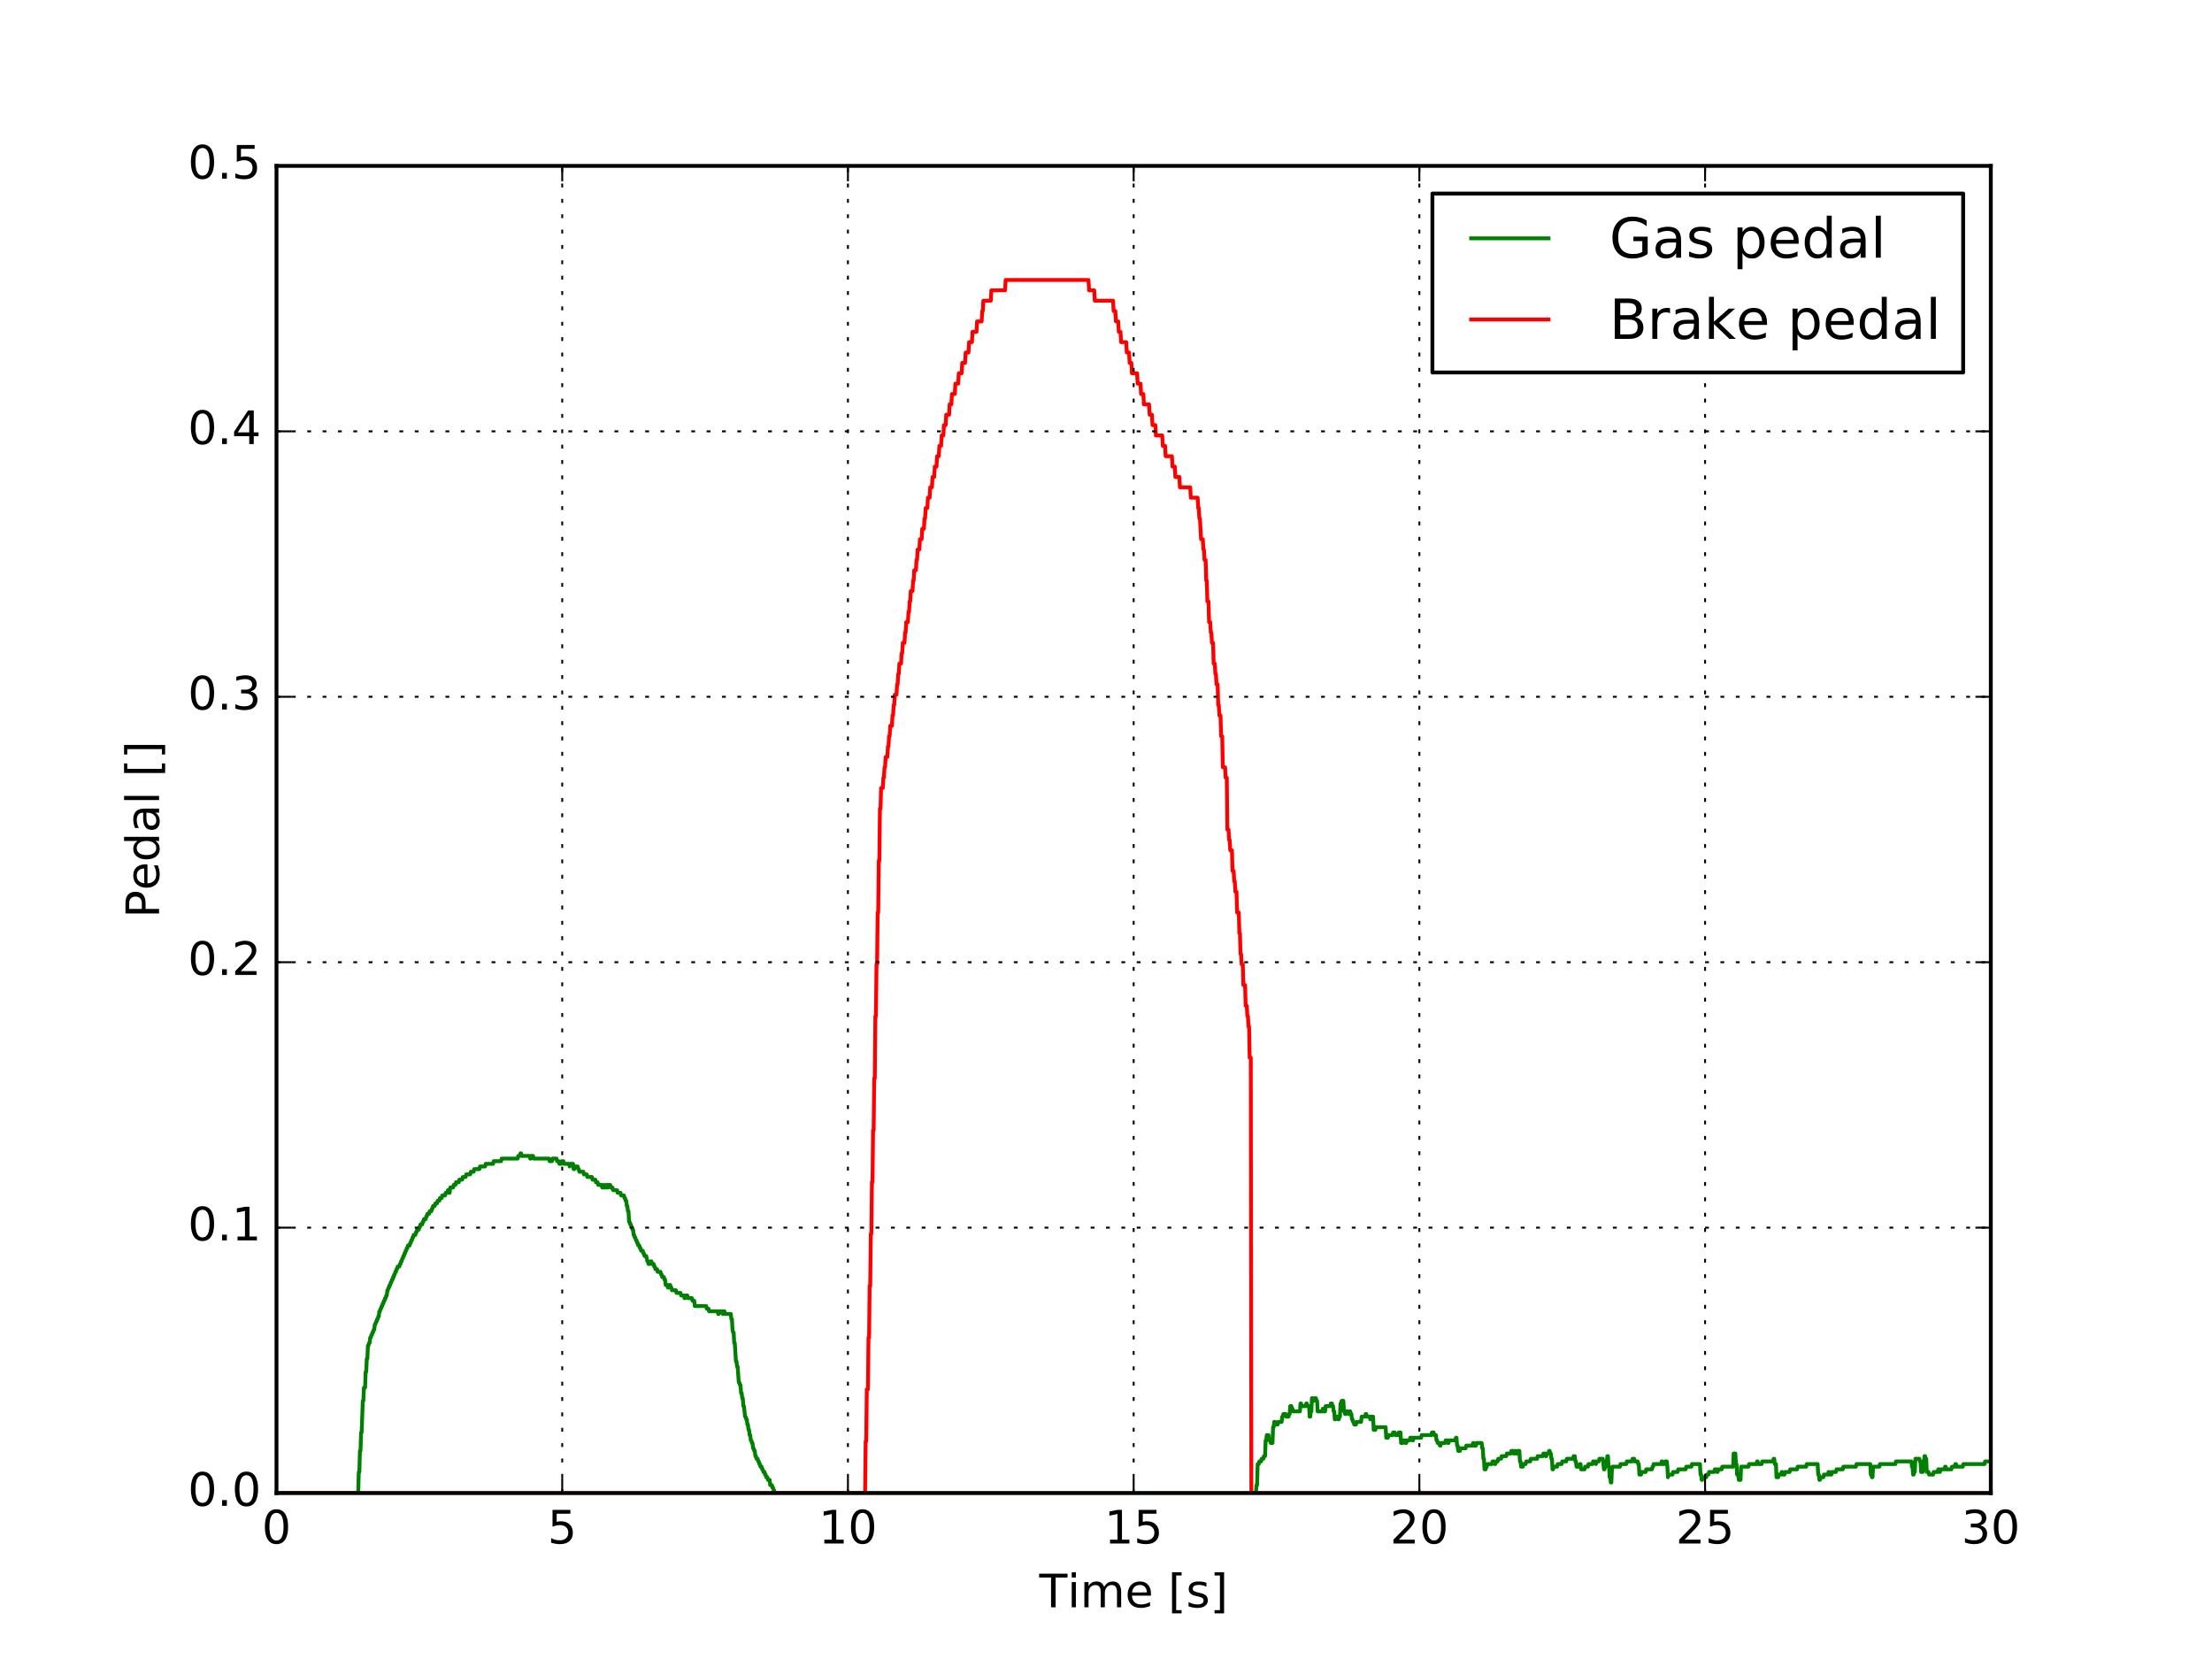 <?xml version="1.0" encoding="utf-8" standalone="no"?>
<!DOCTYPE svg PUBLIC "-//W3C//DTD SVG 1.1//EN"
  "http://www.w3.org/Graphics/SVG/1.1/DTD/svg11.dtd">
<!-- Created with matplotlib (http://matplotlib.org/) -->
<svg height="432pt" version="1.1" viewBox="0 0 576 432" width="576pt" xmlns="http://www.w3.org/2000/svg" xmlns:xlink="http://www.w3.org/1999/xlink">
 <defs>
  <style type="text/css">
*{stroke-linecap:butt;stroke-linejoin:round;stroke-miterlimit:100000;}
  </style>
 </defs>
 <g id="figure_1">
  <g id="patch_1">
   <path d="M 0 432 
L 576 432 
L 576 0 
L 0 0 
z
" style="fill:#ffffff;"/>
  </g>
  <g id="axes_1">
   <g id="patch_2">
    <path d="M 72 388.8 
L 518.4 388.8 
L 518.4 43.2 
L 72 43.2 
z
" style="fill:#ffffff;"/>
   </g>
   <g id="line2d_1">
    <path clip-path="url(#p940a879ab5)" d="M 72.149 388.8 
L 93.278 388.8 
L 93.427 383.296 
L 93.576 383.296 
L 93.725 377.81 
L 93.874 377.81 
L 94.022 373.009 
L 94.171 373.009 
L 94.469 364.78 
L 94.618 364.78 
L 94.766 361.351 
L 95.064 361.351 
L 95.213 357.237 
L 95.362 357.237 
L 95.51 353.808 
L 95.659 353.808 
L 95.808 350.379 
L 95.957 350.379 
L 96.106 349.694 
L 96.254 349.694 
L 96.403 348.322 
L 96.552 348.322 
L 96.701 347.636 
L 96.85 347.636 
L 96.998 346.951 
L 97.147 346.951 
L 97.296 346.265 
L 97.445 346.265 
L 97.594 344.893 
L 97.742 344.893 
L 97.891 344.208 
L 98.04 344.208 
L 98.189 343.522 
L 98.338 343.522 
L 98.486 342.836 
L 98.635 342.836 
L 98.784 341.464 
L 98.933 341.464 
L 99.082 340.779 
L 99.23 340.779 
L 99.379 340.093 
L 99.528 340.093 
L 99.677 339.407 
L 99.826 339.407 
L 99.974 338.721 
L 100.123 338.721 
L 100.272 338.036 
L 100.421 338.036 
L 100.57 337.35 
L 100.718 337.35 
L 100.867 335.978 
L 101.016 335.978 
L 101.165 335.293 
L 101.314 335.293 
L 101.462 334.607 
L 101.611 334.607 
L 101.76 333.921 
L 101.909 333.921 
L 102.058 333.235 
L 102.206 333.235 
L 102.355 332.55 
L 102.504 332.55 
L 102.653 331.864 
L 102.802 331.864 
L 102.95 331.178 
L 103.099 331.178 
L 103.248 330.492 
L 103.397 330.492 
L 103.546 329.807 
L 103.992 329.807 
L 104.141 329.121 
L 104.29 329.121 
L 104.438 328.435 
L 104.587 328.435 
L 104.736 327.749 
L 104.885 327.749 
L 105.034 327.064 
L 105.182 327.064 
L 105.331 326.378 
L 105.48 326.378 
L 105.629 325.692 
L 105.778 325.692 
L 105.926 325.006 
L 106.075 325.006 
L 106.224 324.321 
L 106.67 324.321 
L 106.819 323.635 
L 106.968 323.635 
L 107.117 322.949 
L 107.266 322.949 
L 107.414 322.263 
L 107.563 322.263 
L 107.712 321.578 
L 108.158 321.578 
L 108.307 320.892 
L 108.456 320.892 
L 108.605 320.206 
L 109.051 320.206 
L 109.2 319.52 
L 109.349 319.52 
L 109.498 318.835 
L 109.944 318.835 
L 110.093 318.149 
L 110.242 318.149 
L 110.39 317.463 
L 110.837 317.463 
L 110.986 316.777 
L 111.134 316.777 
L 111.283 316.091 
L 111.73 316.091 
L 111.878 315.406 
L 112.325 315.406 
L 112.474 314.72 
L 112.622 314.72 
L 112.771 314.034 
L 113.218 314.034 
L 113.366 313.348 
L 113.813 313.348 
L 113.962 312.663 
L 114.408 312.663 
L 114.557 311.977 
L 115.003 311.977 
L 115.152 311.291 
L 115.896 311.291 
L 116.045 310.605 
L 116.491 310.605 
L 116.64 309.92 
L 116.789 309.92 
L 116.938 310.605 
L 117.086 310.605 
L 117.235 309.234 
L 117.979 309.234 
L 118.128 308.548 
L 118.574 308.548 
L 118.723 307.862 
L 119.467 307.862 
L 119.616 307.177 
L 120.36 307.177 
L 120.509 306.491 
L 121.253 306.491 
L 121.402 305.805 
L 122.443 305.805 
L 122.592 305.119 
L 123.336 305.119 
L 123.485 304.434 
L 124.824 304.434 
L 124.973 303.748 
L 126.312 303.748 
L 126.461 303.062 
L 128.395 303.062 
L 128.544 302.376 
L 130.478 302.376 
L 130.627 301.691 
L 134.794 301.691 
L 134.942 301.005 
L 135.389 301.005 
L 135.538 300.319 
L 135.686 300.319 
L 135.835 301.005 
L 137.918 301.005 
L 138.067 301.691 
L 138.216 301.691 
L 138.365 301.005 
L 138.811 301.005 
L 138.96 301.691 
L 142.978 301.691 
L 143.126 302.376 
L 143.722 302.376 
L 143.87 301.691 
L 144.912 301.691 
L 145.061 302.376 
L 145.507 302.376 
L 145.656 303.062 
L 146.102 303.062 
L 146.251 302.376 
L 146.698 302.376 
L 146.846 303.062 
L 148.186 303.062 
L 148.334 303.748 
L 148.483 303.062 
L 149.227 303.062 
L 149.376 304.434 
L 149.525 304.434 
L 149.674 303.748 
L 150.418 303.748 
L 150.566 304.434 
L 150.715 304.434 
L 150.864 305.119 
L 151.906 305.119 
L 152.054 305.805 
L 152.798 305.805 
L 152.947 306.491 
L 154.138 306.491 
L 154.286 307.177 
L 155.03 307.177 
L 155.179 307.862 
L 155.626 307.862 
L 155.774 308.548 
L 156.667 308.548 
L 156.816 309.234 
L 157.114 309.234 
L 157.262 308.548 
L 157.411 308.548 
L 157.56 309.234 
L 157.858 309.234 
L 158.006 308.548 
L 158.155 308.548 
L 158.304 309.234 
L 158.453 308.548 
L 158.899 308.548 
L 159.048 309.234 
L 159.494 309.234 
L 159.643 309.92 
L 160.685 309.92 
L 160.834 310.605 
L 161.578 310.605 
L 161.726 311.291 
L 162.47 311.291 
L 162.619 311.977 
L 162.768 311.977 
L 162.917 312.663 
L 163.066 312.663 
L 163.214 314.034 
L 163.363 314.034 
L 163.512 315.406 
L 163.661 315.406 
L 163.81 318.149 
L 163.958 318.149 
L 164.107 318.835 
L 164.256 318.835 
L 164.405 319.52 
L 164.554 319.52 
L 164.702 320.206 
L 164.851 320.206 
L 165 321.578 
L 165.149 321.578 
L 165.298 322.263 
L 165.446 322.263 
L 165.595 322.949 
L 165.744 322.949 
L 165.893 323.635 
L 166.042 323.635 
L 166.19 324.321 
L 166.488 324.321 
L 166.637 325.006 
L 166.786 325.006 
L 166.934 325.692 
L 167.381 325.692 
L 167.53 326.378 
L 167.678 326.378 
L 167.827 327.064 
L 168.274 327.064 
L 168.571 328.435 
L 168.72 328.435 
L 168.869 329.121 
L 169.315 329.121 
L 169.464 328.435 
L 169.613 328.435 
L 169.762 329.121 
L 170.208 329.121 
L 170.357 329.807 
L 170.506 329.807 
L 170.654 330.492 
L 171.101 330.492 
L 171.25 331.178 
L 171.994 331.178 
L 172.142 331.864 
L 172.291 331.864 
L 172.44 332.55 
L 172.886 332.55 
L 173.035 333.235 
L 173.184 333.235 
L 173.333 334.607 
L 173.779 334.607 
L 173.928 335.293 
L 174.077 335.293 
L 174.226 334.607 
L 174.523 334.607 
L 174.672 335.293 
L 174.821 335.293 
L 174.97 335.978 
L 176.011 335.978 
L 176.16 336.664 
L 177.202 336.664 
L 177.35 337.35 
L 178.094 337.35 
L 178.243 338.036 
L 178.392 338.036 
L 178.541 337.35 
L 178.987 337.35 
L 179.136 338.036 
L 180.178 338.036 
L 180.326 338.721 
L 180.773 338.721 
L 180.922 340.093 
L 183.898 340.093 
L 184.046 340.779 
L 184.493 340.779 
L 184.642 341.464 
L 186.874 341.464 
L 187.022 342.15 
L 187.171 342.15 
L 187.32 341.464 
L 188.064 341.464 
L 188.213 342.15 
L 188.362 342.15 
L 188.51 341.464 
L 188.659 341.464 
L 188.808 342.15 
L 190.296 342.15 
L 190.445 343.522 
L 190.594 343.522 
L 190.742 346.265 
L 190.891 346.951 
L 191.04 346.951 
L 191.189 349.694 
L 191.338 349.694 
L 191.635 354.494 
L 191.784 354.494 
L 191.933 355.865 
L 192.082 355.865 
L 192.379 359.98 
L 192.528 359.98 
L 192.677 360.666 
L 192.826 360.666 
L 192.974 362.723 
L 193.123 362.723 
L 193.272 364.094 
L 193.421 364.094 
L 193.57 366.152 
L 193.718 366.152 
L 194.016 368.895 
L 194.165 368.895 
L 194.314 369.581 
L 194.462 369.581 
L 194.611 370.952 
L 194.76 370.952 
L 194.909 372.324 
L 195.058 372.324 
L 195.206 373.695 
L 195.355 373.695 
L 195.504 375.067 
L 195.653 375.067 
L 195.802 375.752 
L 195.95 375.752 
L 196.099 377.124 
L 196.248 377.124 
L 196.397 377.81 
L 196.546 377.81 
L 196.694 379.181 
L 196.843 379.181 
L 196.992 379.867 
L 197.29 379.867 
L 197.438 380.553 
L 197.587 380.553 
L 197.736 381.238 
L 197.885 381.238 
L 198.034 381.924 
L 198.331 381.924 
L 198.48 382.61 
L 198.629 382.61 
L 198.778 383.296 
L 199.075 383.296 
L 199.224 383.981 
L 199.373 383.981 
L 199.522 384.667 
L 199.819 384.667 
L 199.968 385.353 
L 200.414 385.353 
L 200.563 386.724 
L 201.01 386.724 
L 201.158 387.41 
L 201.307 387.41 
L 201.456 388.096 
L 201.605 388.096 
L 201.754 388.8 
L 327.043 388.8 
L 327.192 386.724 
L 327.341 386.724 
L 327.49 381.238 
L 327.787 381.238 
L 327.936 380.553 
L 328.382 380.553 
L 328.531 379.867 
L 328.978 379.867 
L 329.126 379.181 
L 329.424 379.181 
L 329.573 375.067 
L 329.722 375.067 
L 329.87 373.695 
L 330.317 373.695 
L 330.466 375.067 
L 330.763 375.067 
L 330.912 375.752 
L 331.358 375.752 
L 331.507 371.638 
L 331.656 371.638 
L 331.805 370.266 
L 332.102 370.266 
L 332.251 370.952 
L 332.698 370.952 
L 332.846 370.266 
L 333.739 370.266 
L 333.888 368.895 
L 334.037 368.895 
L 334.186 368.209 
L 334.781 368.209 
L 334.93 368.895 
L 335.525 368.895 
L 335.674 368.209 
L 335.822 368.209 
L 335.971 366.152 
L 336.269 366.152 
L 336.418 366.837 
L 336.566 366.837 
L 336.715 367.523 
L 338.501 367.523 
L 338.65 365.466 
L 338.798 365.466 
L 338.947 366.152 
L 339.989 366.152 
L 340.138 365.466 
L 340.286 365.466 
L 340.435 366.152 
L 340.882 366.152 
L 341.03 368.895 
L 341.179 368.895 
L 341.328 367.523 
L 341.477 367.523 
L 341.626 364.094 
L 341.774 364.094 
L 341.923 364.78 
L 342.072 364.78 
L 342.221 364.094 
L 342.667 364.094 
L 342.816 364.78 
L 342.965 364.78 
L 343.114 367.523 
L 344.304 367.523 
L 344.453 366.837 
L 344.602 366.837 
L 344.75 367.523 
L 345.048 367.523 
L 345.197 366.152 
L 346.387 366.152 
L 346.536 365.466 
L 346.834 365.466 
L 346.982 366.152 
L 347.131 366.152 
L 347.28 367.523 
L 347.429 367.523 
L 347.578 369.581 
L 347.726 369.581 
L 347.875 368.895 
L 348.322 368.895 
L 348.47 369.581 
L 348.619 369.581 
L 348.768 368.895 
L 348.917 368.895 
L 349.066 365.466 
L 349.214 365.466 
L 349.363 364.78 
L 349.81 364.78 
L 349.958 367.523 
L 350.107 367.523 
L 350.256 368.209 
L 350.405 368.209 
L 350.554 367.523 
L 351 367.523 
L 351.149 368.209 
L 351.298 368.209 
L 351.446 367.523 
L 351.595 367.523 
L 351.744 368.209 
L 351.893 368.209 
L 352.042 369.581 
L 352.19 369.581 
L 352.339 370.266 
L 352.488 370.266 
L 352.637 370.952 
L 353.083 370.952 
L 353.232 370.266 
L 354.422 370.266 
L 354.571 368.895 
L 355.464 368.895 
L 355.613 368.209 
L 355.762 368.209 
L 355.91 368.895 
L 356.654 368.895 
L 356.803 369.581 
L 356.952 369.581 
L 357.101 368.895 
L 357.547 368.895 
L 357.696 372.324 
L 358.142 372.324 
L 358.291 371.638 
L 360.821 371.638 
L 360.97 374.381 
L 361.416 374.381 
L 361.565 373.695 
L 362.606 373.695 
L 362.755 373.009 
L 363.202 373.009 
L 363.35 373.695 
L 364.094 373.695 
L 364.243 373.009 
L 364.69 373.009 
L 364.838 375.752 
L 365.285 375.752 
L 365.434 375.067 
L 365.88 375.067 
L 366.029 375.752 
L 366.178 375.752 
L 366.326 375.067 
L 367.07 375.067 
L 367.219 374.381 
L 367.666 374.381 
L 367.814 375.067 
L 367.963 375.067 
L 368.112 374.381 
L 370.046 374.381 
L 370.195 373.695 
L 372.725 373.695 
L 372.874 373.009 
L 373.32 373.009 
L 373.469 373.695 
L 373.915 373.695 
L 374.064 375.067 
L 374.213 375.067 
L 374.362 375.752 
L 374.808 375.752 
L 374.957 376.438 
L 375.106 376.438 
L 375.254 375.752 
L 376.296 375.752 
L 376.445 375.067 
L 376.891 375.067 
L 377.04 375.752 
L 377.189 375.752 
L 377.338 375.067 
L 378.974 375.067 
L 379.123 374.381 
L 379.272 374.381 
L 379.421 376.438 
L 379.57 376.438 
L 379.718 377.81 
L 380.165 377.81 
L 380.314 377.124 
L 381.653 377.124 
L 381.802 376.438 
L 383.438 376.438 
L 383.587 375.752 
L 383.736 375.752 
L 383.885 376.438 
L 384.331 376.438 
L 384.48 375.752 
L 385.819 375.752 
L 385.968 377.124 
L 386.117 377.124 
L 386.266 379.867 
L 386.414 379.867 
L 386.563 382.61 
L 386.861 382.61 
L 387.01 381.924 
L 387.158 381.924 
L 387.307 381.238 
L 388.498 381.238 
L 388.646 380.553 
L 389.093 380.553 
L 389.242 381.238 
L 389.39 381.238 
L 389.539 380.553 
L 389.986 380.553 
L 390.134 379.867 
L 390.878 379.867 
L 391.027 379.181 
L 392.218 379.181 
L 392.366 378.495 
L 393.408 378.495 
L 393.557 377.81 
L 394.003 377.81 
L 394.152 378.495 
L 394.301 378.495 
L 394.45 377.81 
L 394.598 377.81 
L 394.747 378.495 
L 395.045 378.495 
L 395.194 377.81 
L 395.64 377.81 
L 395.789 380.553 
L 395.938 380.553 
L 396.086 381.924 
L 396.533 381.924 
L 396.682 381.238 
L 397.277 381.238 
L 397.426 380.553 
L 398.467 380.553 
L 398.616 379.867 
L 400.253 379.867 
L 400.402 379.181 
L 401.741 379.181 
L 401.89 378.495 
L 402.336 378.495 
L 402.485 379.181 
L 402.634 379.181 
L 402.782 378.495 
L 403.229 378.495 
L 403.378 377.81 
L 403.526 377.81 
L 403.675 378.495 
L 403.824 378.495 
L 403.973 379.867 
L 404.122 379.867 
L 404.27 382.61 
L 404.419 382.61 
L 404.568 381.924 
L 405.461 381.924 
L 405.61 381.238 
L 406.651 381.238 
L 406.8 380.553 
L 407.842 380.553 
L 407.99 379.867 
L 409.627 379.867 
L 409.776 379.181 
L 410.074 379.181 
L 410.222 380.553 
L 410.371 380.553 
L 410.52 381.924 
L 411.264 381.924 
L 411.413 381.238 
L 411.562 381.238 
L 411.71 382.61 
L 412.603 382.61 
L 412.752 381.924 
L 413.496 381.924 
L 413.645 381.238 
L 414.686 381.238 
L 414.835 380.553 
L 415.43 380.553 
L 415.579 381.238 
L 415.728 380.553 
L 416.323 380.553 
L 416.472 379.867 
L 417.365 379.867 
L 417.662 382.61 
L 417.811 382.61 
L 417.96 381.924 
L 418.109 381.924 
L 418.258 380.553 
L 418.406 380.553 
L 418.555 379.181 
L 418.704 379.181 
L 418.853 381.924 
L 419.002 381.924 
L 419.15 384.667 
L 419.299 384.667 
L 419.448 386.039 
L 419.597 386.039 
L 419.746 382.61 
L 419.894 381.924 
L 421.829 381.924 
L 421.978 381.238 
L 423.466 381.238 
L 423.614 380.553 
L 424.954 380.553 
L 425.102 379.867 
L 425.549 379.867 
L 425.698 380.553 
L 426.442 380.553 
L 426.59 381.238 
L 426.739 381.238 
L 426.888 383.981 
L 427.334 383.981 
L 427.483 383.296 
L 428.525 383.296 
L 428.674 382.61 
L 430.162 382.61 
L 430.31 381.924 
L 430.459 381.924 
L 430.608 381.238 
L 432.542 381.238 
L 432.691 380.553 
L 432.84 380.553 
L 432.989 381.238 
L 433.435 381.238 
L 433.584 380.553 
L 434.03 380.553 
L 434.179 381.924 
L 434.328 384.667 
L 434.477 383.981 
L 435.518 383.981 
L 435.667 383.296 
L 436.858 383.296 
L 437.006 382.61 
L 438.941 382.61 
L 439.09 381.924 
L 440.429 381.924 
L 440.578 381.238 
L 442.661 381.238 
L 442.81 383.981 
L 442.958 383.981 
L 443.107 385.353 
L 443.256 385.353 
L 443.405 384.667 
L 444.298 384.667 
L 444.446 383.981 
L 444.893 383.981 
L 445.042 383.296 
L 446.381 383.296 
L 446.53 382.61 
L 446.976 382.61 
L 447.125 383.296 
L 447.274 383.296 
L 447.422 382.61 
L 448.315 382.61 
L 448.464 381.924 
L 451.291 381.924 
L 451.44 378.495 
L 451.886 378.495 
L 452.035 381.238 
L 452.184 381.238 
L 452.333 383.981 
L 452.63 383.981 
L 452.779 385.353 
L 453.226 385.353 
L 453.374 381.924 
L 455.309 381.924 
L 455.458 381.238 
L 457.392 381.238 
L 457.541 380.553 
L 457.69 380.553 
L 457.838 381.238 
L 458.731 381.238 
L 458.88 380.553 
L 461.707 380.553 
L 461.856 379.867 
L 462.005 379.867 
L 462.154 381.238 
L 462.451 381.238 
L 462.6 384.667 
L 463.046 384.667 
L 463.195 383.981 
L 463.79 383.981 
L 463.939 383.296 
L 464.088 383.296 
L 464.237 383.981 
L 464.683 383.981 
L 464.832 383.296 
L 466.022 383.296 
L 466.171 382.61 
L 467.957 382.61 
L 468.106 381.924 
L 470.338 381.924 
L 470.486 381.238 
L 473.314 381.238 
L 473.462 383.981 
L 473.611 383.981 
L 473.76 385.353 
L 473.909 385.353 
L 474.058 384.667 
L 474.802 384.667 
L 474.95 383.981 
L 475.992 383.981 
L 476.141 383.296 
L 476.29 383.296 
L 476.438 383.981 
L 476.885 383.981 
L 477.034 383.296 
L 478.075 383.296 
L 478.224 382.61 
L 479.861 382.61 
L 480.01 381.924 
L 483.283 381.924 
L 483.432 381.238 
L 487.003 381.238 
L 487.152 383.981 
L 487.301 383.981 
L 487.45 384.667 
L 487.598 384.667 
L 487.747 381.924 
L 489.384 381.924 
L 489.533 381.238 
L 493.55 381.238 
L 493.699 380.553 
L 497.717 380.553 
L 497.866 381.924 
L 498.014 381.924 
L 498.163 383.981 
L 498.312 383.981 
L 498.461 383.296 
L 498.61 383.296 
L 498.758 379.867 
L 499.8 379.867 
L 499.949 380.553 
L 500.098 380.553 
L 500.246 383.296 
L 500.693 383.296 
L 500.842 380.553 
L 500.99 380.553 
L 501.139 379.181 
L 501.288 379.181 
L 501.437 379.867 
L 501.586 379.867 
L 501.734 383.296 
L 502.181 383.296 
L 502.33 383.981 
L 503.371 383.981 
L 503.52 383.296 
L 504.562 383.296 
L 504.71 382.61 
L 504.859 382.61 
L 505.008 383.296 
L 505.157 383.296 
L 505.306 382.61 
L 506.347 382.61 
L 506.496 381.924 
L 506.645 381.924 
L 506.794 382.61 
L 508.133 382.61 
L 508.282 381.924 
L 509.026 381.924 
L 509.174 381.238 
L 509.323 381.238 
L 509.472 381.924 
L 511.109 381.924 
L 511.258 381.238 
L 516.763 381.238 
L 516.912 380.553 
L 518.4 380.553 
L 518.4 380.553 
" style="fill:none;stroke:#008000;stroke-linecap:square;"/>
   </g>
   <g id="line2d_2">
    <path clip-path="url(#p940a879ab5)" d="M 72.149 388.8 
L 225.264 388.8 
L 225.413 375.3 
L 225.562 375.3 
L 225.71 361.8 
L 226.008 361.8 
L 226.157 348.3 
L 226.306 348.3 
L 226.454 334.8 
L 226.603 334.8 
L 226.752 321.3 
L 226.901 321.3 
L 227.05 307.8 
L 227.198 307.8 
L 227.347 294.3 
L 227.496 294.3 
L 227.645 280.8 
L 227.794 280.8 
L 227.942 264.6 
L 228.091 264.6 
L 228.24 251.1 
L 228.389 251.1 
L 228.538 237.6 
L 228.686 237.6 
L 228.835 224.1 
L 228.984 224.1 
L 229.133 210.6 
L 229.282 210.6 
L 229.43 205.2 
L 229.877 205.2 
L 230.026 202.5 
L 230.174 202.5 
L 230.323 199.8 
L 230.472 199.8 
L 230.621 197.1 
L 231.067 197.1 
L 231.216 194.4 
L 231.365 194.4 
L 231.514 191.7 
L 231.662 191.7 
L 231.811 189 
L 232.258 189 
L 232.406 186.3 
L 232.555 186.3 
L 232.704 183.6 
L 232.853 183.6 
L 233.002 180.9 
L 233.448 180.9 
L 233.597 178.2 
L 233.746 178.2 
L 233.894 175.5 
L 234.043 175.5 
L 234.192 172.8 
L 234.638 172.8 
L 234.787 170.1 
L 234.936 170.1 
L 235.085 167.4 
L 235.531 167.4 
L 235.68 164.7 
L 235.829 164.7 
L 235.978 162 
L 236.424 162 
L 236.573 159.3 
L 236.722 159.3 
L 236.87 156.6 
L 237.019 156.6 
L 237.168 153.9 
L 237.614 153.9 
L 237.763 151.2 
L 237.912 151.2 
L 238.061 148.5 
L 238.507 148.5 
L 238.656 145.8 
L 238.805 145.8 
L 238.954 143.1 
L 239.4 143.1 
L 239.549 140.4 
L 239.995 140.4 
L 240.144 137.7 
L 240.59 137.7 
L 240.739 135 
L 240.888 135 
L 241.037 132.3 
L 241.483 132.3 
L 241.632 129.6 
L 242.078 129.6 
L 242.227 126.9 
L 242.674 126.9 
L 242.822 124.2 
L 243.269 124.2 
L 243.418 121.5 
L 243.864 121.5 
L 244.013 118.8 
L 244.459 118.8 
L 244.608 116.1 
L 245.054 116.1 
L 245.203 113.4 
L 245.65 113.4 
L 245.798 110.7 
L 246.245 110.7 
L 246.394 108 
L 247.138 108 
L 247.286 105.3 
L 247.733 105.3 
L 247.882 102.6 
L 248.626 102.6 
L 248.774 99.9 
L 249.518 99.9 
L 249.667 97.2 
L 250.411 97.2 
L 250.56 94.5 
L 251.304 94.5 
L 251.453 91.8 
L 252.197 91.8 
L 252.346 89.1 
L 253.09 89.1 
L 253.238 86.4 
L 254.28 86.4 
L 254.429 83.7 
L 255.619 83.7 
L 255.768 81 
L 255.917 81 
L 256.066 78.3 
L 258 78.3 
L 258.149 75.6 
L 261.72 75.6 
L 261.869 72.9 
L 283.445 72.9 
L 283.594 75.6 
L 284.933 75.6 
L 285.082 78.3 
L 289.843 78.3 
L 289.992 81 
L 290.438 81 
L 290.587 83.7 
L 291.182 83.7 
L 291.331 86.4 
L 291.778 86.4 
L 291.926 89.1 
L 293.266 89.1 
L 293.414 91.8 
L 294.01 91.8 
L 294.158 94.5 
L 294.605 94.5 
L 294.754 97.2 
L 296.093 97.2 
L 296.242 99.9 
L 296.986 99.9 
L 297.134 102.6 
L 297.73 102.6 
L 297.878 105.3 
L 299.218 105.3 
L 299.366 108 
L 299.962 108 
L 300.11 110.7 
L 300.854 110.7 
L 301.003 113.4 
L 302.64 113.4 
L 302.789 116.1 
L 303.384 116.1 
L 303.533 118.8 
L 305.17 118.8 
L 305.318 121.5 
L 305.914 121.5 
L 306.062 124.2 
L 307.104 124.2 
L 307.253 126.9 
L 309.931 126.9 
L 310.08 129.6 
L 311.866 129.6 
L 312.014 132.3 
L 312.163 132.3 
L 312.312 135 
L 312.461 135 
L 312.758 140.4 
L 313.205 140.4 
L 313.354 143.1 
L 313.502 143.1 
L 313.651 145.8 
L 313.949 145.8 
L 314.098 151.2 
L 314.246 151.2 
L 314.395 156.6 
L 314.693 156.6 
L 314.842 162 
L 315.139 162 
L 315.288 164.7 
L 315.437 164.7 
L 315.586 167.4 
L 315.883 167.4 
L 316.032 172.8 
L 316.33 172.8 
L 316.478 175.5 
L 316.627 175.5 
L 316.776 178.2 
L 317.074 178.2 
L 317.222 183.6 
L 317.371 183.6 
L 317.52 186.3 
L 317.818 186.3 
L 317.966 191.7 
L 318.264 191.7 
L 318.413 199.8 
L 319.008 199.8 
L 319.157 202.5 
L 319.454 202.5 
L 319.603 216 
L 319.901 216 
L 320.05 218.7 
L 320.198 218.7 
L 320.347 221.4 
L 320.794 221.4 
L 320.942 226.8 
L 321.24 226.8 
L 321.389 229.5 
L 321.538 229.5 
L 321.686 232.2 
L 321.984 232.2 
L 322.133 237.6 
L 322.579 237.6 
L 322.728 243 
L 322.877 243 
L 323.026 248.4 
L 323.174 248.4 
L 323.323 251.1 
L 323.621 251.1 
L 323.77 256.5 
L 324.216 256.5 
L 324.365 261.9 
L 324.662 261.9 
L 324.811 264.6 
L 324.96 264.6 
L 325.109 267.3 
L 325.258 267.3 
L 325.406 275.4 
L 325.704 275.4 
L 325.853 388.8 
L 518.4 388.8 
L 518.4 388.8 
" style="fill:none;stroke:#ff0000;stroke-linecap:square;"/>
   </g>
   <g id="patch_3">
    <path d="M 72 43.2 
L 518.4 43.2 
" style="fill:none;stroke:#000000;stroke-linecap:square;stroke-linejoin:miter;"/>
   </g>
   <g id="patch_4">
    <path d="M 518.4 388.8 
L 518.4 43.2 
" style="fill:none;stroke:#000000;stroke-linecap:square;stroke-linejoin:miter;"/>
   </g>
   <g id="patch_5">
    <path d="M 72 388.8 
L 518.4 388.8 
" style="fill:none;stroke:#000000;stroke-linecap:square;stroke-linejoin:miter;"/>
   </g>
   <g id="patch_6">
    <path d="M 72 388.8 
L 72 43.2 
" style="fill:none;stroke:#000000;stroke-linecap:square;stroke-linejoin:miter;"/>
   </g>
   <g id="matplotlib.axis_1">
    <g id="xtick_1">
     <g id="line2d_3">
      <path clip-path="url(#p940a879ab5)" d="M 72 388.8 
L 72 43.2 
" style="fill:none;stroke:#000000;stroke-dasharray:1,3;stroke-dashoffset:0.0;stroke-width:0.5;"/>
     </g>
     <g id="line2d_4">
      <defs>
       <path d="M 0 0 
L 0 -4 
" id="ma4ce1e68d8" style="stroke:#000000;stroke-width:0.5;"/>
      </defs>
      <g>
       <use style="stroke:#000000;stroke-width:0.5;" x="72.0" xlink:href="#ma4ce1e68d8" y="388.8"/>
      </g>
     </g>
     <g id="line2d_5">
      <defs>
       <path d="M 0 0 
L 0 4 
" id="m3da92037d9" style="stroke:#000000;stroke-width:0.5;"/>
      </defs>
      <g>
       <use style="stroke:#000000;stroke-width:0.5;" x="72.0" xlink:href="#m3da92037d9" y="43.2"/>
      </g>
     </g>
     <g id="text_1">
      <!-- 0 -->
      <defs>
       <path d="M 31.781 66.406 
Q 24.172 66.406 20.328 58.906 
Q 16.5 51.422 16.5 36.375 
Q 16.5 21.391 20.328 13.891 
Q 24.172 6.391 31.781 6.391 
Q 39.453 6.391 43.281 13.891 
Q 47.125 21.391 47.125 36.375 
Q 47.125 51.422 43.281 58.906 
Q 39.453 66.406 31.781 66.406 
M 31.781 74.219 
Q 44.047 74.219 50.516 64.516 
Q 56.984 54.828 56.984 36.375 
Q 56.984 17.969 50.516 8.266 
Q 44.047 -1.422 31.781 -1.422 
Q 19.531 -1.422 13.062 8.266 
Q 6.594 17.969 6.594 36.375 
Q 6.594 54.828 13.062 64.516 
Q 19.531 74.219 31.781 74.219 
" id="BitstreamVeraSans-Roman-30"/>
      </defs>
      <g transform="translate(68.183 401.918)scale(0.12 -0.12)">
       <use xlink:href="#BitstreamVeraSans-Roman-30"/>
      </g>
     </g>
    </g>
    <g id="xtick_2">
     <g id="line2d_6">
      <path clip-path="url(#p940a879ab5)" d="M 146.4 388.8 
L 146.4 43.2 
" style="fill:none;stroke:#000000;stroke-dasharray:1,3;stroke-dashoffset:0.0;stroke-width:0.5;"/>
     </g>
     <g id="line2d_7">
      <g>
       <use style="stroke:#000000;stroke-width:0.5;" x="146.4" xlink:href="#ma4ce1e68d8" y="388.8"/>
      </g>
     </g>
     <g id="line2d_8">
      <g>
       <use style="stroke:#000000;stroke-width:0.5;" x="146.4" xlink:href="#m3da92037d9" y="43.2"/>
      </g>
     </g>
     <g id="text_2">
      <!-- 5 -->
      <defs>
       <path d="M 10.797 72.906 
L 49.516 72.906 
L 49.516 64.594 
L 19.828 64.594 
L 19.828 46.734 
Q 21.969 47.469 24.109 47.828 
Q 26.266 48.188 28.422 48.188 
Q 40.625 48.188 47.75 41.5 
Q 54.891 34.812 54.891 23.391 
Q 54.891 11.625 47.562 5.094 
Q 40.234 -1.422 26.906 -1.422 
Q 22.312 -1.422 17.547 -0.641 
Q 12.797 0.141 7.719 1.703 
L 7.719 11.625 
Q 12.109 9.234 16.797 8.062 
Q 21.484 6.891 26.703 6.891 
Q 35.156 6.891 40.078 11.328 
Q 45.016 15.766 45.016 23.391 
Q 45.016 31 40.078 35.438 
Q 35.156 39.891 26.703 39.891 
Q 22.75 39.891 18.812 39.016 
Q 14.891 38.141 10.797 36.281 
z
" id="BitstreamVeraSans-Roman-35"/>
      </defs>
      <g transform="translate(142.583 401.918)scale(0.12 -0.12)">
       <use xlink:href="#BitstreamVeraSans-Roman-35"/>
      </g>
     </g>
    </g>
    <g id="xtick_3">
     <g id="line2d_9">
      <path clip-path="url(#p940a879ab5)" d="M 220.8 388.8 
L 220.8 43.2 
" style="fill:none;stroke:#000000;stroke-dasharray:1,3;stroke-dashoffset:0.0;stroke-width:0.5;"/>
     </g>
     <g id="line2d_10">
      <g>
       <use style="stroke:#000000;stroke-width:0.5;" x="220.8" xlink:href="#ma4ce1e68d8" y="388.8"/>
      </g>
     </g>
     <g id="line2d_11">
      <g>
       <use style="stroke:#000000;stroke-width:0.5;" x="220.8" xlink:href="#m3da92037d9" y="43.2"/>
      </g>
     </g>
     <g id="text_3">
      <!-- 10 -->
      <defs>
       <path d="M 12.406 8.297 
L 28.516 8.297 
L 28.516 63.922 
L 10.984 60.406 
L 10.984 69.391 
L 28.422 72.906 
L 38.281 72.906 
L 38.281 8.297 
L 54.391 8.297 
L 54.391 0 
L 12.406 0 
z
" id="BitstreamVeraSans-Roman-31"/>
      </defs>
      <g transform="translate(213.165 401.918)scale(0.12 -0.12)">
       <use xlink:href="#BitstreamVeraSans-Roman-31"/>
       <use x="63.623" xlink:href="#BitstreamVeraSans-Roman-30"/>
      </g>
     </g>
    </g>
    <g id="xtick_4">
     <g id="line2d_12">
      <path clip-path="url(#p940a879ab5)" d="M 295.2 388.8 
L 295.2 43.2 
" style="fill:none;stroke:#000000;stroke-dasharray:1,3;stroke-dashoffset:0.0;stroke-width:0.5;"/>
     </g>
     <g id="line2d_13">
      <g>
       <use style="stroke:#000000;stroke-width:0.5;" x="295.2" xlink:href="#ma4ce1e68d8" y="388.8"/>
      </g>
     </g>
     <g id="line2d_14">
      <g>
       <use style="stroke:#000000;stroke-width:0.5;" x="295.2" xlink:href="#m3da92037d9" y="43.2"/>
      </g>
     </g>
     <g id="text_4">
      <!-- 15 -->
      <g transform="translate(287.565 401.918)scale(0.12 -0.12)">
       <use xlink:href="#BitstreamVeraSans-Roman-31"/>
       <use x="63.623" xlink:href="#BitstreamVeraSans-Roman-35"/>
      </g>
     </g>
    </g>
    <g id="xtick_5">
     <g id="line2d_15">
      <path clip-path="url(#p940a879ab5)" d="M 369.6 388.8 
L 369.6 43.2 
" style="fill:none;stroke:#000000;stroke-dasharray:1,3;stroke-dashoffset:0.0;stroke-width:0.5;"/>
     </g>
     <g id="line2d_16">
      <g>
       <use style="stroke:#000000;stroke-width:0.5;" x="369.6" xlink:href="#ma4ce1e68d8" y="388.8"/>
      </g>
     </g>
     <g id="line2d_17">
      <g>
       <use style="stroke:#000000;stroke-width:0.5;" x="369.6" xlink:href="#m3da92037d9" y="43.2"/>
      </g>
     </g>
     <g id="text_5">
      <!-- 20 -->
      <defs>
       <path d="M 19.188 8.297 
L 53.609 8.297 
L 53.609 0 
L 7.328 0 
L 7.328 8.297 
Q 12.938 14.109 22.625 23.891 
Q 32.328 33.688 34.812 36.531 
Q 39.547 41.844 41.422 45.531 
Q 43.312 49.219 43.312 52.781 
Q 43.312 58.594 39.234 62.25 
Q 35.156 65.922 28.609 65.922 
Q 23.969 65.922 18.812 64.312 
Q 13.672 62.703 7.812 59.422 
L 7.812 69.391 
Q 13.766 71.781 18.938 73 
Q 24.125 74.219 28.422 74.219 
Q 39.75 74.219 46.484 68.547 
Q 53.219 62.891 53.219 53.422 
Q 53.219 48.922 51.531 44.891 
Q 49.859 40.875 45.406 35.406 
Q 44.188 33.984 37.641 27.219 
Q 31.109 20.453 19.188 8.297 
" id="BitstreamVeraSans-Roman-32"/>
      </defs>
      <g transform="translate(361.965 401.918)scale(0.12 -0.12)">
       <use xlink:href="#BitstreamVeraSans-Roman-32"/>
       <use x="63.623" xlink:href="#BitstreamVeraSans-Roman-30"/>
      </g>
     </g>
    </g>
    <g id="xtick_6">
     <g id="line2d_18">
      <path clip-path="url(#p940a879ab5)" d="M 444 388.8 
L 444 43.2 
" style="fill:none;stroke:#000000;stroke-dasharray:1,3;stroke-dashoffset:0.0;stroke-width:0.5;"/>
     </g>
     <g id="line2d_19">
      <g>
       <use style="stroke:#000000;stroke-width:0.5;" x="444.0" xlink:href="#ma4ce1e68d8" y="388.8"/>
      </g>
     </g>
     <g id="line2d_20">
      <g>
       <use style="stroke:#000000;stroke-width:0.5;" x="444.0" xlink:href="#m3da92037d9" y="43.2"/>
      </g>
     </g>
     <g id="text_6">
      <!-- 25 -->
      <g transform="translate(436.365 401.918)scale(0.12 -0.12)">
       <use xlink:href="#BitstreamVeraSans-Roman-32"/>
       <use x="63.623" xlink:href="#BitstreamVeraSans-Roman-35"/>
      </g>
     </g>
    </g>
    <g id="xtick_7">
     <g id="line2d_21">
      <path clip-path="url(#p940a879ab5)" d="M 518.4 388.8 
L 518.4 43.2 
" style="fill:none;stroke:#000000;stroke-dasharray:1,3;stroke-dashoffset:0.0;stroke-width:0.5;"/>
     </g>
     <g id="line2d_22">
      <g>
       <use style="stroke:#000000;stroke-width:0.5;" x="518.4" xlink:href="#ma4ce1e68d8" y="388.8"/>
      </g>
     </g>
     <g id="line2d_23">
      <g>
       <use style="stroke:#000000;stroke-width:0.5;" x="518.4" xlink:href="#m3da92037d9" y="43.2"/>
      </g>
     </g>
     <g id="text_7">
      <!-- 30 -->
      <defs>
       <path d="M 40.578 39.312 
Q 47.656 37.797 51.625 33 
Q 55.609 28.219 55.609 21.188 
Q 55.609 10.406 48.188 4.484 
Q 40.766 -1.422 27.094 -1.422 
Q 22.516 -1.422 17.656 -0.516 
Q 12.797 0.391 7.625 2.203 
L 7.625 11.719 
Q 11.719 9.328 16.594 8.109 
Q 21.484 6.891 26.812 6.891 
Q 36.078 6.891 40.938 10.547 
Q 45.797 14.203 45.797 21.188 
Q 45.797 27.641 41.281 31.266 
Q 36.766 34.906 28.719 34.906 
L 20.219 34.906 
L 20.219 43.016 
L 29.109 43.016 
Q 36.375 43.016 40.234 45.922 
Q 44.094 48.828 44.094 54.297 
Q 44.094 59.906 40.109 62.906 
Q 36.141 65.922 28.719 65.922 
Q 24.656 65.922 20.016 65.031 
Q 15.375 64.156 9.812 62.312 
L 9.812 71.094 
Q 15.438 72.656 20.344 73.438 
Q 25.25 74.219 29.594 74.219 
Q 40.828 74.219 47.359 69.109 
Q 53.906 64.016 53.906 55.328 
Q 53.906 49.266 50.438 45.094 
Q 46.969 40.922 40.578 39.312 
" id="BitstreamVeraSans-Roman-33"/>
      </defs>
      <g transform="translate(510.765 401.918)scale(0.12 -0.12)">
       <use xlink:href="#BitstreamVeraSans-Roman-33"/>
       <use x="63.623" xlink:href="#BitstreamVeraSans-Roman-30"/>
      </g>
     </g>
    </g>
    <g id="text_8">
     <!-- Time [s] -->
     <defs>
      <path id="BitstreamVeraSans-Roman-20"/>
      <path d="M 8.594 75.984 
L 29.297 75.984 
L 29.297 69 
L 17.578 69 
L 17.578 -6.203 
L 29.297 -6.203 
L 29.297 -13.188 
L 8.594 -13.188 
z
" id="BitstreamVeraSans-Roman-5b"/>
      <path d="M 30.422 75.984 
L 30.422 -13.188 
L 9.719 -13.188 
L 9.719 -6.203 
L 21.391 -6.203 
L 21.391 69 
L 9.719 69 
L 9.719 75.984 
z
" id="BitstreamVeraSans-Roman-5d"/>
      <path d="M 52 44.188 
Q 55.375 50.25 60.062 53.125 
Q 64.75 56 71.094 56 
Q 79.641 56 84.281 50.016 
Q 88.922 44.047 88.922 33.016 
L 88.922 0 
L 79.891 0 
L 79.891 32.719 
Q 79.891 40.578 77.094 44.375 
Q 74.312 48.188 68.609 48.188 
Q 61.625 48.188 57.562 43.547 
Q 53.516 38.922 53.516 30.906 
L 53.516 0 
L 44.484 0 
L 44.484 32.719 
Q 44.484 40.625 41.703 44.406 
Q 38.922 48.188 33.109 48.188 
Q 26.219 48.188 22.156 43.531 
Q 18.109 38.875 18.109 30.906 
L 18.109 0 
L 9.078 0 
L 9.078 54.688 
L 18.109 54.688 
L 18.109 46.188 
Q 21.188 51.219 25.484 53.609 
Q 29.781 56 35.688 56 
Q 41.656 56 45.828 52.969 
Q 50 49.953 52 44.188 
" id="BitstreamVeraSans-Roman-6d"/>
      <path d="M 9.422 54.688 
L 18.406 54.688 
L 18.406 0 
L 9.422 0 
z
M 9.422 75.984 
L 18.406 75.984 
L 18.406 64.594 
L 9.422 64.594 
z
" id="BitstreamVeraSans-Roman-69"/>
      <path d="M 56.203 29.594 
L 56.203 25.203 
L 14.891 25.203 
Q 15.484 15.922 20.484 11.062 
Q 25.484 6.203 34.422 6.203 
Q 39.594 6.203 44.453 7.469 
Q 49.312 8.734 54.109 11.281 
L 54.109 2.781 
Q 49.266 0.734 44.188 -0.344 
Q 39.109 -1.422 33.891 -1.422 
Q 20.797 -1.422 13.156 6.188 
Q 5.516 13.812 5.516 26.812 
Q 5.516 40.234 12.766 48.109 
Q 20.016 56 32.328 56 
Q 43.359 56 49.781 48.891 
Q 56.203 41.797 56.203 29.594 
M 47.219 32.234 
Q 47.125 39.594 43.094 43.984 
Q 39.062 48.391 32.422 48.391 
Q 24.906 48.391 20.391 44.141 
Q 15.875 39.891 15.188 32.172 
z
" id="BitstreamVeraSans-Roman-65"/>
      <path d="M -0.297 72.906 
L 61.375 72.906 
L 61.375 64.594 
L 35.5 64.594 
L 35.5 0 
L 25.594 0 
L 25.594 64.594 
L -0.297 64.594 
z
" id="BitstreamVeraSans-Roman-54"/>
      <path d="M 44.281 53.078 
L 44.281 44.578 
Q 40.484 46.531 36.375 47.5 
Q 32.281 48.484 27.875 48.484 
Q 21.188 48.484 17.844 46.438 
Q 14.5 44.391 14.5 40.281 
Q 14.5 37.156 16.891 35.375 
Q 19.281 33.594 26.516 31.984 
L 29.594 31.297 
Q 39.156 29.25 43.188 25.516 
Q 47.219 21.781 47.219 15.094 
Q 47.219 7.469 41.188 3.016 
Q 35.156 -1.422 24.609 -1.422 
Q 20.219 -1.422 15.453 -0.562 
Q 10.688 0.297 5.422 2 
L 5.422 11.281 
Q 10.406 8.688 15.234 7.391 
Q 20.062 6.109 24.812 6.109 
Q 31.156 6.109 34.562 8.281 
Q 37.984 10.453 37.984 14.406 
Q 37.984 18.062 35.516 20.016 
Q 33.062 21.969 24.703 23.781 
L 21.578 24.516 
Q 13.234 26.266 9.516 29.906 
Q 5.812 33.547 5.812 39.891 
Q 5.812 47.609 11.281 51.797 
Q 16.75 56 26.812 56 
Q 31.781 56 36.172 55.266 
Q 40.578 54.547 44.281 53.078 
" id="BitstreamVeraSans-Roman-73"/>
     </defs>
     <g transform="translate(270.621 418.532)scale(0.12 -0.12)">
      <use xlink:href="#BitstreamVeraSans-Roman-54"/>
      <use x="61.037" xlink:href="#BitstreamVeraSans-Roman-69"/>
      <use x="88.82" xlink:href="#BitstreamVeraSans-Roman-6d"/>
      <use x="186.232" xlink:href="#BitstreamVeraSans-Roman-65"/>
      <use x="247.756" xlink:href="#BitstreamVeraSans-Roman-20"/>
      <use x="279.543" xlink:href="#BitstreamVeraSans-Roman-5b"/>
      <use x="318.557" xlink:href="#BitstreamVeraSans-Roman-73"/>
      <use x="370.656" xlink:href="#BitstreamVeraSans-Roman-5d"/>
     </g>
    </g>
   </g>
   <g id="matplotlib.axis_2">
    <g id="ytick_1">
     <g id="line2d_24">
      <path clip-path="url(#p940a879ab5)" d="M 72 388.8 
L 518.4 388.8 
" style="fill:none;stroke:#000000;stroke-dasharray:1,3;stroke-dashoffset:0.0;stroke-width:0.5;"/>
     </g>
     <g id="line2d_25">
      <defs>
       <path d="M 0 0 
L 4 0 
" id="md067016dc7" style="stroke:#000000;stroke-width:0.5;"/>
      </defs>
      <g>
       <use style="stroke:#000000;stroke-width:0.5;" x="72.0" xlink:href="#md067016dc7" y="388.8"/>
      </g>
     </g>
     <g id="line2d_26">
      <defs>
       <path d="M 0 0 
L -4 0 
" id="m25142010c4" style="stroke:#000000;stroke-width:0.5;"/>
      </defs>
      <g>
       <use style="stroke:#000000;stroke-width:0.5;" x="518.4" xlink:href="#m25142010c4" y="388.8"/>
      </g>
     </g>
     <g id="text_9">
      <!-- 0.0 -->
      <defs>
       <path d="M 10.688 12.406 
L 21 12.406 
L 21 0 
L 10.688 0 
z
" id="BitstreamVeraSans-Roman-2e"/>
      </defs>
      <g transform="translate(48.916 392.111)scale(0.12 -0.12)">
       <use xlink:href="#BitstreamVeraSans-Roman-30"/>
       <use x="63.623" xlink:href="#BitstreamVeraSans-Roman-2e"/>
       <use x="95.41" xlink:href="#BitstreamVeraSans-Roman-30"/>
      </g>
     </g>
    </g>
    <g id="ytick_2">
     <g id="line2d_27">
      <path clip-path="url(#p940a879ab5)" d="M 72 319.68 
L 518.4 319.68 
" style="fill:none;stroke:#000000;stroke-dasharray:1,3;stroke-dashoffset:0.0;stroke-width:0.5;"/>
     </g>
     <g id="line2d_28">
      <g>
       <use style="stroke:#000000;stroke-width:0.5;" x="72.0" xlink:href="#md067016dc7" y="319.68"/>
      </g>
     </g>
     <g id="line2d_29">
      <g>
       <use style="stroke:#000000;stroke-width:0.5;" x="518.4" xlink:href="#m25142010c4" y="319.68"/>
      </g>
     </g>
     <g id="text_10">
      <!-- 0.1 -->
      <g transform="translate(48.916 322.991)scale(0.12 -0.12)">
       <use xlink:href="#BitstreamVeraSans-Roman-30"/>
       <use x="63.623" xlink:href="#BitstreamVeraSans-Roman-2e"/>
       <use x="95.41" xlink:href="#BitstreamVeraSans-Roman-31"/>
      </g>
     </g>
    </g>
    <g id="ytick_3">
     <g id="line2d_30">
      <path clip-path="url(#p940a879ab5)" d="M 72 250.56 
L 518.4 250.56 
" style="fill:none;stroke:#000000;stroke-dasharray:1,3;stroke-dashoffset:0.0;stroke-width:0.5;"/>
     </g>
     <g id="line2d_31">
      <g>
       <use style="stroke:#000000;stroke-width:0.5;" x="72.0" xlink:href="#md067016dc7" y="250.56"/>
      </g>
     </g>
     <g id="line2d_32">
      <g>
       <use style="stroke:#000000;stroke-width:0.5;" x="518.4" xlink:href="#m25142010c4" y="250.56"/>
      </g>
     </g>
     <g id="text_11">
      <!-- 0.2 -->
      <g transform="translate(48.916 253.871)scale(0.12 -0.12)">
       <use xlink:href="#BitstreamVeraSans-Roman-30"/>
       <use x="63.623" xlink:href="#BitstreamVeraSans-Roman-2e"/>
       <use x="95.41" xlink:href="#BitstreamVeraSans-Roman-32"/>
      </g>
     </g>
    </g>
    <g id="ytick_4">
     <g id="line2d_33">
      <path clip-path="url(#p940a879ab5)" d="M 72 181.44 
L 518.4 181.44 
" style="fill:none;stroke:#000000;stroke-dasharray:1,3;stroke-dashoffset:0.0;stroke-width:0.5;"/>
     </g>
     <g id="line2d_34">
      <g>
       <use style="stroke:#000000;stroke-width:0.5;" x="72.0" xlink:href="#md067016dc7" y="181.44"/>
      </g>
     </g>
     <g id="line2d_35">
      <g>
       <use style="stroke:#000000;stroke-width:0.5;" x="518.4" xlink:href="#m25142010c4" y="181.44"/>
      </g>
     </g>
     <g id="text_12">
      <!-- 0.3 -->
      <g transform="translate(48.916 184.751)scale(0.12 -0.12)">
       <use xlink:href="#BitstreamVeraSans-Roman-30"/>
       <use x="63.623" xlink:href="#BitstreamVeraSans-Roman-2e"/>
       <use x="95.41" xlink:href="#BitstreamVeraSans-Roman-33"/>
      </g>
     </g>
    </g>
    <g id="ytick_5">
     <g id="line2d_36">
      <path clip-path="url(#p940a879ab5)" d="M 72 112.32 
L 518.4 112.32 
" style="fill:none;stroke:#000000;stroke-dasharray:1,3;stroke-dashoffset:0.0;stroke-width:0.5;"/>
     </g>
     <g id="line2d_37">
      <g>
       <use style="stroke:#000000;stroke-width:0.5;" x="72.0" xlink:href="#md067016dc7" y="112.32"/>
      </g>
     </g>
     <g id="line2d_38">
      <g>
       <use style="stroke:#000000;stroke-width:0.5;" x="518.4" xlink:href="#m25142010c4" y="112.32"/>
      </g>
     </g>
     <g id="text_13">
      <!-- 0.4 -->
      <defs>
       <path d="M 37.797 64.312 
L 12.891 25.391 
L 37.797 25.391 
z
M 35.203 72.906 
L 47.609 72.906 
L 47.609 25.391 
L 58.016 25.391 
L 58.016 17.188 
L 47.609 17.188 
L 47.609 0 
L 37.797 0 
L 37.797 17.188 
L 4.891 17.188 
L 4.891 26.703 
z
" id="BitstreamVeraSans-Roman-34"/>
      </defs>
      <g transform="translate(48.916 115.631)scale(0.12 -0.12)">
       <use xlink:href="#BitstreamVeraSans-Roman-30"/>
       <use x="63.623" xlink:href="#BitstreamVeraSans-Roman-2e"/>
       <use x="95.41" xlink:href="#BitstreamVeraSans-Roman-34"/>
      </g>
     </g>
    </g>
    <g id="ytick_6">
     <g id="line2d_39">
      <path clip-path="url(#p940a879ab5)" d="M 72 43.2 
L 518.4 43.2 
" style="fill:none;stroke:#000000;stroke-dasharray:1,3;stroke-dashoffset:0.0;stroke-width:0.5;"/>
     </g>
     <g id="line2d_40">
      <g>
       <use style="stroke:#000000;stroke-width:0.5;" x="72.0" xlink:href="#md067016dc7" y="43.2"/>
      </g>
     </g>
     <g id="line2d_41">
      <g>
       <use style="stroke:#000000;stroke-width:0.5;" x="518.4" xlink:href="#m25142010c4" y="43.2"/>
      </g>
     </g>
     <g id="text_14">
      <!-- 0.5 -->
      <g transform="translate(48.916 46.511)scale(0.12 -0.12)">
       <use xlink:href="#BitstreamVeraSans-Roman-30"/>
       <use x="63.623" xlink:href="#BitstreamVeraSans-Roman-2e"/>
       <use x="95.41" xlink:href="#BitstreamVeraSans-Roman-35"/>
      </g>
     </g>
    </g>
    <g id="text_15">
     <!-- Pedal [] -->
     <defs>
      <path d="M 19.672 64.797 
L 19.672 37.406 
L 32.078 37.406 
Q 38.969 37.406 42.719 40.969 
Q 46.484 44.531 46.484 51.125 
Q 46.484 57.672 42.719 61.234 
Q 38.969 64.797 32.078 64.797 
z
M 9.812 72.906 
L 32.078 72.906 
Q 44.344 72.906 50.609 67.359 
Q 56.891 61.812 56.891 51.125 
Q 56.891 40.328 50.609 34.812 
Q 44.344 29.297 32.078 29.297 
L 19.672 29.297 
L 19.672 0 
L 9.812 0 
z
" id="BitstreamVeraSans-Roman-50"/>
      <path d="M 45.406 46.391 
L 45.406 75.984 
L 54.391 75.984 
L 54.391 0 
L 45.406 0 
L 45.406 8.203 
Q 42.578 3.328 38.25 0.953 
Q 33.938 -1.422 27.875 -1.422 
Q 17.969 -1.422 11.734 6.484 
Q 5.516 14.406 5.516 27.297 
Q 5.516 40.188 11.734 48.094 
Q 17.969 56 27.875 56 
Q 33.938 56 38.25 53.625 
Q 42.578 51.266 45.406 46.391 
M 14.797 27.297 
Q 14.797 17.391 18.875 11.75 
Q 22.953 6.109 30.078 6.109 
Q 37.203 6.109 41.297 11.75 
Q 45.406 17.391 45.406 27.297 
Q 45.406 37.203 41.297 42.844 
Q 37.203 48.484 30.078 48.484 
Q 22.953 48.484 18.875 42.844 
Q 14.797 37.203 14.797 27.297 
" id="BitstreamVeraSans-Roman-64"/>
      <path d="M 34.281 27.484 
Q 23.391 27.484 19.188 25 
Q 14.984 22.516 14.984 16.5 
Q 14.984 11.719 18.141 8.906 
Q 21.297 6.109 26.703 6.109 
Q 34.188 6.109 38.703 11.406 
Q 43.219 16.703 43.219 25.484 
L 43.219 27.484 
z
M 52.203 31.203 
L 52.203 0 
L 43.219 0 
L 43.219 8.297 
Q 40.141 3.328 35.547 0.953 
Q 30.953 -1.422 24.312 -1.422 
Q 15.922 -1.422 10.953 3.297 
Q 6 8.016 6 15.922 
Q 6 25.141 12.172 29.828 
Q 18.359 34.516 30.609 34.516 
L 43.219 34.516 
L 43.219 35.406 
Q 43.219 41.609 39.141 45 
Q 35.062 48.391 27.688 48.391 
Q 23 48.391 18.547 47.266 
Q 14.109 46.141 10.016 43.891 
L 10.016 52.203 
Q 14.938 54.109 19.578 55.047 
Q 24.219 56 28.609 56 
Q 40.484 56 46.344 49.844 
Q 52.203 43.703 52.203 31.203 
" id="BitstreamVeraSans-Roman-61"/>
      <path d="M 9.422 75.984 
L 18.406 75.984 
L 18.406 0 
L 9.422 0 
z
" id="BitstreamVeraSans-Roman-6c"/>
     </defs>
     <g transform="translate(41.421 239.048)rotate(-90.0)scale(0.12 -0.12)">
      <use xlink:href="#BitstreamVeraSans-Roman-50"/>
      <use x="60.256" xlink:href="#BitstreamVeraSans-Roman-65"/>
      <use x="121.779" xlink:href="#BitstreamVeraSans-Roman-64"/>
      <use x="185.256" xlink:href="#BitstreamVeraSans-Roman-61"/>
      <use x="246.535" xlink:href="#BitstreamVeraSans-Roman-6c"/>
      <use x="274.318" xlink:href="#BitstreamVeraSans-Roman-20"/>
      <use x="306.105" xlink:href="#BitstreamVeraSans-Roman-5b"/>
      <use x="345.119" xlink:href="#BitstreamVeraSans-Roman-5d"/>
     </g>
    </g>
   </g>
   <g id="legend_1">
    <g id="patch_7">
     <path d="M 372.998 96.993 
L 511.2 96.993 
L 511.2 50.4 
L 372.998 50.4 
z
" style="fill:#ffffff;stroke:#000000;stroke-linejoin:miter;"/>
    </g>
    <g id="line2d_42">
     <path d="M 383.078 62.062 
L 403.238 62.062 
" style="fill:none;stroke:#008000;stroke-linecap:square;"/>
    </g>
    <g id="line2d_43"/>
    <g id="text_16">
     <!-- Gas pedal -->
     <defs>
      <path d="M 59.516 10.406 
L 59.516 29.984 
L 43.406 29.984 
L 43.406 38.094 
L 69.281 38.094 
L 69.281 6.781 
Q 63.578 2.734 56.688 0.656 
Q 49.812 -1.422 42 -1.422 
Q 24.906 -1.422 15.25 8.562 
Q 5.609 18.562 5.609 36.375 
Q 5.609 54.25 15.25 64.234 
Q 24.906 74.219 42 74.219 
Q 49.125 74.219 55.547 72.453 
Q 61.969 70.703 67.391 67.281 
L 67.391 56.781 
Q 61.922 61.422 55.766 63.766 
Q 49.609 66.109 42.828 66.109 
Q 29.438 66.109 22.719 58.641 
Q 16.016 51.172 16.016 36.375 
Q 16.016 21.625 22.719 14.156 
Q 29.438 6.688 42.828 6.688 
Q 48.047 6.688 52.141 7.594 
Q 56.25 8.5 59.516 10.406 
" id="BitstreamVeraSans-Roman-47"/>
      <path d="M 18.109 8.203 
L 18.109 -20.797 
L 9.078 -20.797 
L 9.078 54.688 
L 18.109 54.688 
L 18.109 46.391 
Q 20.953 51.266 25.266 53.625 
Q 29.594 56 35.594 56 
Q 45.562 56 51.781 48.094 
Q 58.016 40.188 58.016 27.297 
Q 58.016 14.406 51.781 6.484 
Q 45.562 -1.422 35.594 -1.422 
Q 29.594 -1.422 25.266 0.953 
Q 20.953 3.328 18.109 8.203 
M 48.688 27.297 
Q 48.688 37.203 44.609 42.844 
Q 40.531 48.484 33.406 48.484 
Q 26.266 48.484 22.188 42.844 
Q 18.109 37.203 18.109 27.297 
Q 18.109 17.391 22.188 11.75 
Q 26.266 6.109 33.406 6.109 
Q 40.531 6.109 44.609 11.75 
Q 48.688 17.391 48.688 27.297 
" id="BitstreamVeraSans-Roman-70"/>
     </defs>
     <g transform="translate(419.078 67.102)scale(0.144 -0.144)">
      <use xlink:href="#BitstreamVeraSans-Roman-47"/>
      <use x="77.49" xlink:href="#BitstreamVeraSans-Roman-61"/>
      <use x="138.77" xlink:href="#BitstreamVeraSans-Roman-73"/>
      <use x="190.869" xlink:href="#BitstreamVeraSans-Roman-20"/>
      <use x="222.656" xlink:href="#BitstreamVeraSans-Roman-70"/>
      <use x="286.133" xlink:href="#BitstreamVeraSans-Roman-65"/>
      <use x="347.656" xlink:href="#BitstreamVeraSans-Roman-64"/>
      <use x="411.133" xlink:href="#BitstreamVeraSans-Roman-61"/>
      <use x="472.412" xlink:href="#BitstreamVeraSans-Roman-6c"/>
     </g>
    </g>
    <g id="line2d_44">
     <path d="M 383.078 83.198 
L 403.238 83.198 
" style="fill:none;stroke:#ff0000;stroke-linecap:square;"/>
    </g>
    <g id="line2d_45"/>
    <g id="text_17">
     <!-- Brake pedal -->
     <defs>
      <path d="M 41.109 46.297 
Q 39.594 47.172 37.812 47.578 
Q 36.031 48 33.891 48 
Q 26.266 48 22.188 43.047 
Q 18.109 38.094 18.109 28.812 
L 18.109 0 
L 9.078 0 
L 9.078 54.688 
L 18.109 54.688 
L 18.109 46.188 
Q 20.953 51.172 25.484 53.578 
Q 30.031 56 36.531 56 
Q 37.453 56 38.578 55.875 
Q 39.703 55.766 41.062 55.516 
z
" id="BitstreamVeraSans-Roman-72"/>
      <path d="M 19.672 34.812 
L 19.672 8.109 
L 35.5 8.109 
Q 43.453 8.109 47.281 11.406 
Q 51.125 14.703 51.125 21.484 
Q 51.125 28.328 47.281 31.562 
Q 43.453 34.812 35.5 34.812 
z
M 19.672 64.797 
L 19.672 42.828 
L 34.281 42.828 
Q 41.5 42.828 45.031 45.531 
Q 48.578 48.25 48.578 53.812 
Q 48.578 59.328 45.031 62.062 
Q 41.5 64.797 34.281 64.797 
z
M 9.812 72.906 
L 35.016 72.906 
Q 46.297 72.906 52.391 68.219 
Q 58.5 63.531 58.5 54.891 
Q 58.5 48.188 55.375 44.234 
Q 52.25 40.281 46.188 39.312 
Q 53.469 37.75 57.5 32.781 
Q 61.531 27.828 61.531 20.406 
Q 61.531 10.641 54.891 5.312 
Q 48.25 0 35.984 0 
L 9.812 0 
z
" id="BitstreamVeraSans-Roman-42"/>
      <path d="M 9.078 75.984 
L 18.109 75.984 
L 18.109 31.109 
L 44.922 54.688 
L 56.391 54.688 
L 27.391 29.109 
L 57.625 0 
L 45.906 0 
L 18.109 26.703 
L 18.109 0 
L 9.078 0 
z
" id="BitstreamVeraSans-Roman-6b"/>
     </defs>
     <g transform="translate(419.078 88.238)scale(0.144 -0.144)">
      <use xlink:href="#BitstreamVeraSans-Roman-42"/>
      <use x="68.604" xlink:href="#BitstreamVeraSans-Roman-72"/>
      <use x="109.717" xlink:href="#BitstreamVeraSans-Roman-61"/>
      <use x="170.996" xlink:href="#BitstreamVeraSans-Roman-6b"/>
      <use x="228.859" xlink:href="#BitstreamVeraSans-Roman-65"/>
      <use x="290.383" xlink:href="#BitstreamVeraSans-Roman-20"/>
      <use x="322.17" xlink:href="#BitstreamVeraSans-Roman-70"/>
      <use x="385.646" xlink:href="#BitstreamVeraSans-Roman-65"/>
      <use x="447.17" xlink:href="#BitstreamVeraSans-Roman-64"/>
      <use x="510.646" xlink:href="#BitstreamVeraSans-Roman-61"/>
      <use x="571.926" xlink:href="#BitstreamVeraSans-Roman-6c"/>
     </g>
    </g>
   </g>
  </g>
 </g>
 <defs>
  <clipPath id="p940a879ab5">
   <rect height="345.6" width="446.4" x="72.0" y="43.2"/>
  </clipPath>
 </defs>
</svg>
